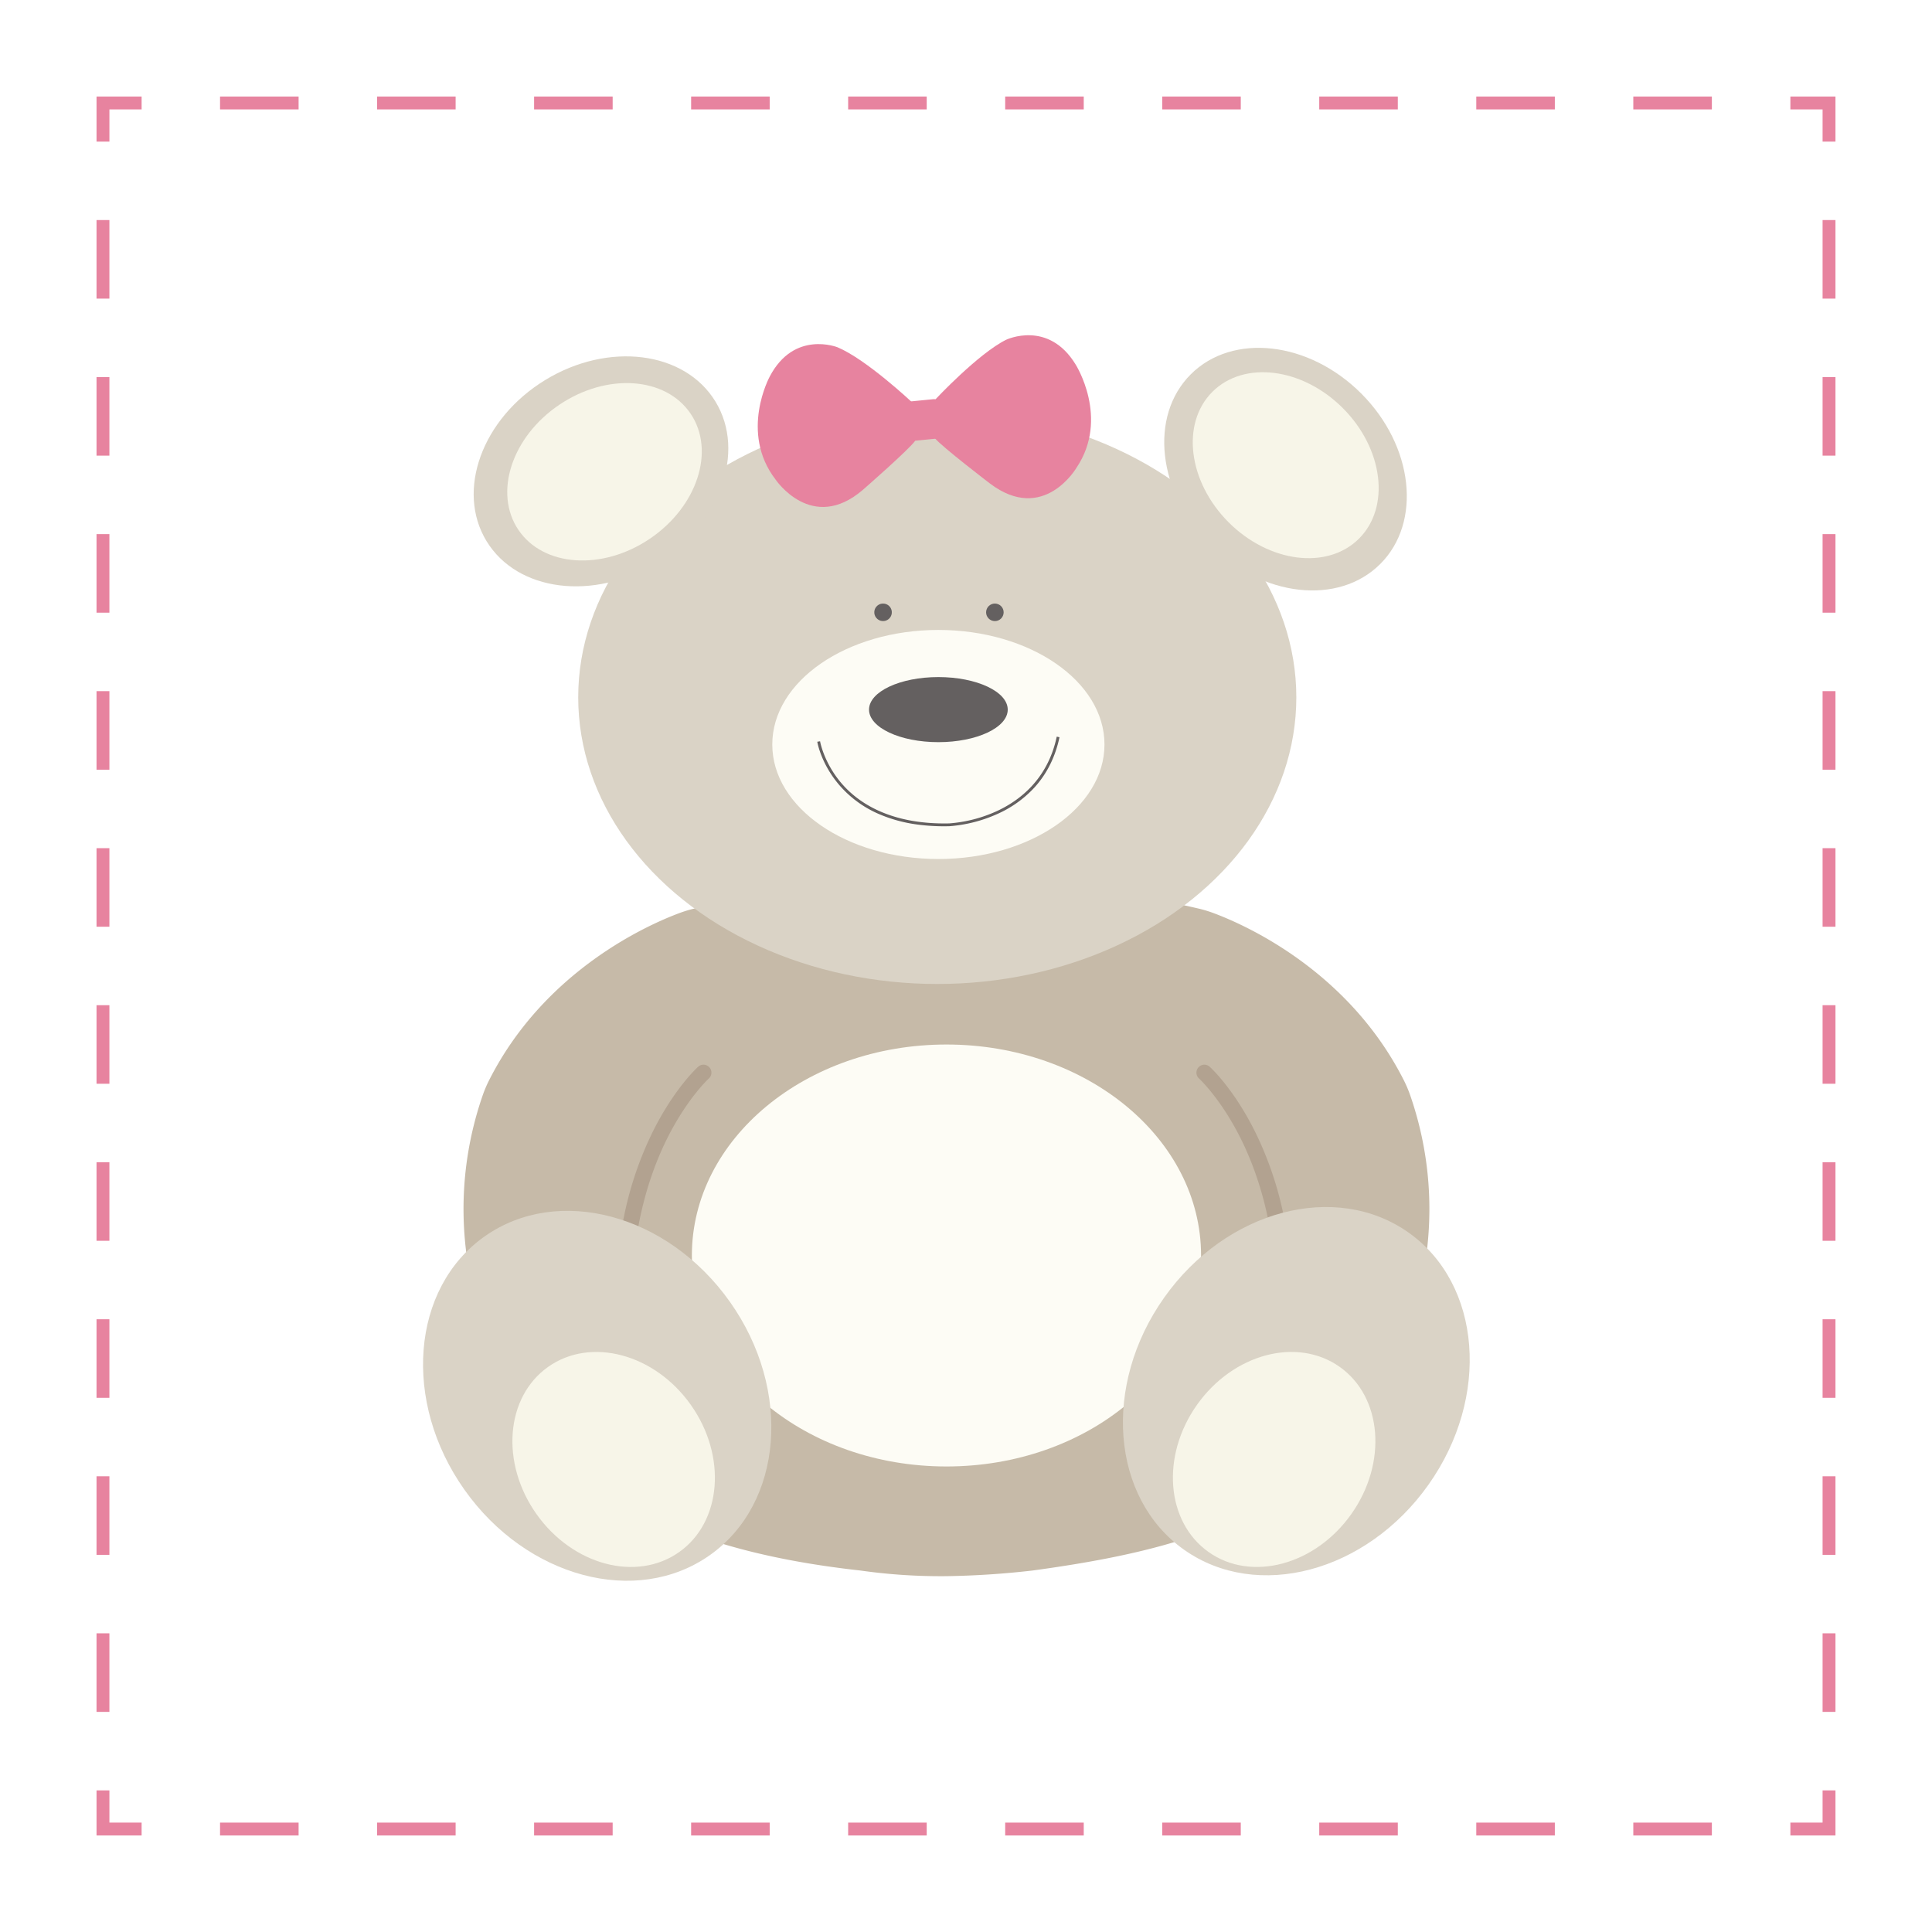 <svg id="Layer_3" data-name="Layer 3" xmlns="http://www.w3.org/2000/svg" viewBox="0 0 1500.15 1500.15">
  <defs>
    <style>
      .cls-1 {
        fill: #fff;
      }

      .cls-2 {
        fill: #e7839f;
      }

      .cls-3 {
        fill: #c6baa8;
      }

      .cls-4 {
        fill: #fdfcf5;
      }

      .cls-5 {
        fill: #b2a290;
      }

      .cls-6 {
        fill: #dad3c6;
      }

      .cls-7 {
        fill: #f7f5e8;
      }

      .cls-8 {
        fill: #646060;
      }
    </style>
  </defs>
  <title>icon-1-red</title>
  <rect class="cls-1" width="1500.15" height="1500.15"/>
  <g>
    <polygon class="cls-2" points="1425.19 1425.19 1390.19 1425.19 1390.19 1415.19 1415.19 1415.19 1415.19 1390.19 1425.19 1390.19 1425.19 1425.19"/>
    <path class="cls-2" d="M1399.15,1518.85h-61v-10h61v10Zm-121.93,0h-61v-10h61v10Zm-121.93,0h-61v-10h61v10Zm-121.93,0h-61v-10h61v10Zm-121.93,0h-61v-10h61v10Zm-121.93,0h-61v-10h61v10Zm-121.93,0h-61v-10h61v10Zm-121.93,0h-61v-10h61v10Zm-121.93,0h-61v-10h61v10Zm-121.93,0h-61v-10h61v10Z" transform="translate(-69.93 -93.65)"/>
    <polygon class="cls-2" points="109.96 1425.19 74.96 1425.19 74.96 1390.19 84.96 1390.19 84.96 1415.19 109.96 1415.19 109.96 1425.19"/>
    <path class="cls-2" d="M154.88,1422.88h-10v-61h10v61Zm0-121.93h-10v-61h10v61Zm0-121.93h-10v-61h10v61Zm0-121.93h-10v-61h10v61Zm0-121.93h-10v-61h10v61Zm0-121.93h-10v-61h10v61Zm0-121.93h-10v-61h10v61Zm0-121.93h-10v-61h10v61Zm0-121.93h-10v-61h10v61Zm0-121.93h-10v-61h10v61Z" transform="translate(-69.93 -93.65)"/>
    <polygon class="cls-2" points="84.96 109.96 74.96 109.96 74.96 74.96 109.96 74.96 109.96 84.96 84.96 84.96 84.96 109.96"/>
    <path class="cls-2" d="M1399.15,178.61h-61v-10h61v10Zm-121.93,0h-61v-10h61v10Zm-121.93,0h-61v-10h61v10Zm-121.93,0h-61v-10h61v10Zm-121.93,0h-61v-10h61v10Zm-121.93,0h-61v-10h61v10Zm-121.93,0h-61v-10h61v10Zm-121.93,0h-61v-10h61v10Zm-121.93,0h-61v-10h61v10Zm-121.93,0h-61v-10h61v10Z" transform="translate(-69.93 -93.65)"/>
    <polygon class="cls-2" points="1425.19 109.96 1415.19 109.96 1415.19 84.96 1390.19 84.96 1390.19 74.96 1425.19 74.96 1425.19 109.96"/>
    <path class="cls-2" d="M1495.12,1422.88h-10v-61h10v61Zm0-121.93h-10v-61h10v61Zm0-121.93h-10v-61h10v61Zm0-121.93h-10v-61h10v61Zm0-121.93h-10v-61h10v61Zm0-121.93h-10v-61h10v61Zm0-121.93h-10v-61h10v61Zm0-121.93h-10v-61h10v61Zm0-121.93h-10v-61h10v61Zm0-121.93h-10v-61h10v61Z" transform="translate(-69.93 -93.65)"/>
  </g>
  <path class="cls-3" d="M1165.77,946.6l-0.58-1.7a96.47,96.47,0,0,0-5.18-12.37c-43.13-85.32-123.36-120.74-147.47-129.76a95.13,95.13,0,0,0-11.52-3.54,741.89,741.89,0,0,0-196.2-19.18,741.78,741.78,0,0,0-196.19,19.18,94.89,94.89,0,0,0-11.51,3.54c-24.11,9-104.34,44.44-147.47,129.76a96.47,96.47,0,0,0-5.18,12.37c-0.18.53-.38,1.1-0.58,1.7-38.89,115.79,4.92,243.9,107.45,310.3,46.34,30,110.15,47.77,186.88,56.25a442.57,442.57,0,0,0,66.61,4.35,666.6,666.6,0,0,0,66.61-4.35c81.57-11.06,140.54-26.24,186.89-56.25C1160.86,1190.5,1204.66,1062.39,1165.77,946.6Z" transform="translate(-69.93 -93.65)"/>
  <ellipse class="cls-4" cx="734.91" cy="974.86" rx="197.69" ry="163.82"/>
  <path class="cls-5" d="M554,1132.9a6.16,6.16,0,0,1-5.34-5.74c-1.91-32,.18-62.65,6.23-91.1a268.07,268.07,0,0,1,22-63.85c16.7-33.5,34.41-49.61,35.16-50.27a6.16,6.16,0,0,1,8.24,9.17c-0.21.19-17,15.63-32.67,47.22-14.44,29.2-30.79,78.6-26.63,148.09A6.17,6.17,0,0,1,554,1132.9Z" transform="translate(-69.93 -93.65)"/>
  <path class="cls-5" d="M1067.26,1132.9a6.16,6.16,0,0,0,5.34-5.74c1.91-32-.18-62.65-6.23-91.1a268.07,268.07,0,0,0-22-63.85c-16.7-33.5-34.41-49.61-35.16-50.27a6.16,6.16,0,0,0-8.24,9.17c0.21,0.19,17,15.63,32.67,47.22,14.44,29.2,30.79,78.6,26.63,148.09A6.17,6.17,0,0,0,1067.26,1132.9Z" transform="translate(-69.93 -93.65)"/>
  <g>
    <ellipse class="cls-6" cx="529.19" cy="1173.86" rx="125.72" ry="150.86" transform="matrix(0.82, -0.58, 0.58, 0.82, -651.07, 428.17)"/>
    <ellipse class="cls-7" cx="546.41" cy="1226.89" rx="73.41" ry="88.08" transform="translate(-678.55 447.88) rotate(-35.31)"/>
  </g>
  <g>
    <ellipse class="cls-6" cx="1076.49" cy="1173.86" rx="150.86" ry="125.72" transform="translate(-573.56 1280.16) rotate(-54.69)"/>
    <ellipse class="cls-7" cx="1059.27" cy="1226.89" rx="88.08" ry="73.41" transform="translate(-624.1 1288.49) rotate(-54.69)"/>
  </g>
  <ellipse class="cls-6" cx="727.77" cy="541.46" rx="278.8" ry="222.58"/>
  <ellipse class="cls-6" cx="536.57" cy="459.7" rx="104.09" ry="83.1" transform="translate(-230.8 252.93) rotate(-31.38)"/>
  <ellipse class="cls-6" cx="1068.07" cy="457.87" rx="83.1" ry="104.09" transform="translate(-80.98 795.38) rotate(-44.98)"/>
  <g>
    <path class="cls-2" d="M777.86,405.79s-35.32-33.17-57.57-42.47c0,0-33.69-13.56-52.67,22.69,0,0-23.69,43.25,4.47,79.93,0,0,28.24,42.17,67.9,8,0,0,35.55-31,40.53-38C780.51,435.91,769.24,426.45,777.86,405.79Z" transform="translate(-69.93 -93.65)"/>
    <path class="cls-2" d="M796.45,403.56s33.1-35.38,54.71-46.09c0,0,32.74-15.7,54,19.25,0,0,26.43,41.63.69,80.05,0,0-25.47,43.9-67.25,12.31,0,0-37.47-28.64-42.89-35.29C795.74,433.79,806.38,423.63,796.45,403.56Z" transform="translate(-69.93 -93.65)"/>
    <rect class="cls-2" x="772.29" y="404.34" width="30.71" height="30.71" rx="6.56" ry="6.56" transform="translate(-107.37 -14.18) rotate(-5.64)"/>
  </g>
  <ellipse class="cls-4" cx="728.63" cy="578.07" rx="128.97" ry="88.93"/>
  <ellipse class="cls-8" cx="728.63" cy="551" rx="53.85" ry="25.27"/>
  <circle class="cls-8" cx="755.6" cy="569.1" r="6.81" transform="translate(43.25 1169.78) rotate(-84.21)"/>
  <circle class="cls-8" cx="842.41" cy="569.1" r="6.81" transform="translate(40.93 1181.39) rotate(-78.02)"/>
  <path class="cls-8" d="M781.88,733.83a112.33,112.33,0,0,1-29.27-8,84.88,84.88,0,0,1-31-22.62c-14.1-16.46-17-32.93-17.07-33.62l2.16-.36c0,0.16,2.9,16.64,16.65,32.65C736,716.65,760.8,734,807,733a108.59,108.59,0,0,0,36.69-9.42c17.44-8,39.7-24.49,46.77-57.94l2.14,0.45c-3.21,15.17-9.7,28.25-19.32,38.88a87.12,87.12,0,0,1-28.75,20.63,110.9,110.9,0,0,1-37.46,9.58A157.25,157.25,0,0,1,781.88,733.83Z" transform="translate(-69.93 -93.65)"/>
  <ellipse class="cls-7" cx="538.51" cy="459.21" rx="80.55" ry="62.7" transform="matrix(0.83, -0.56, 0.56, 0.83, -234.73, 286.75)"/>
  <ellipse class="cls-7" cx="1068.22" cy="454.81" rx="62.7" ry="80.55" transform="translate(-78.77 794.59) rotate(-44.98)"/>
</svg>
